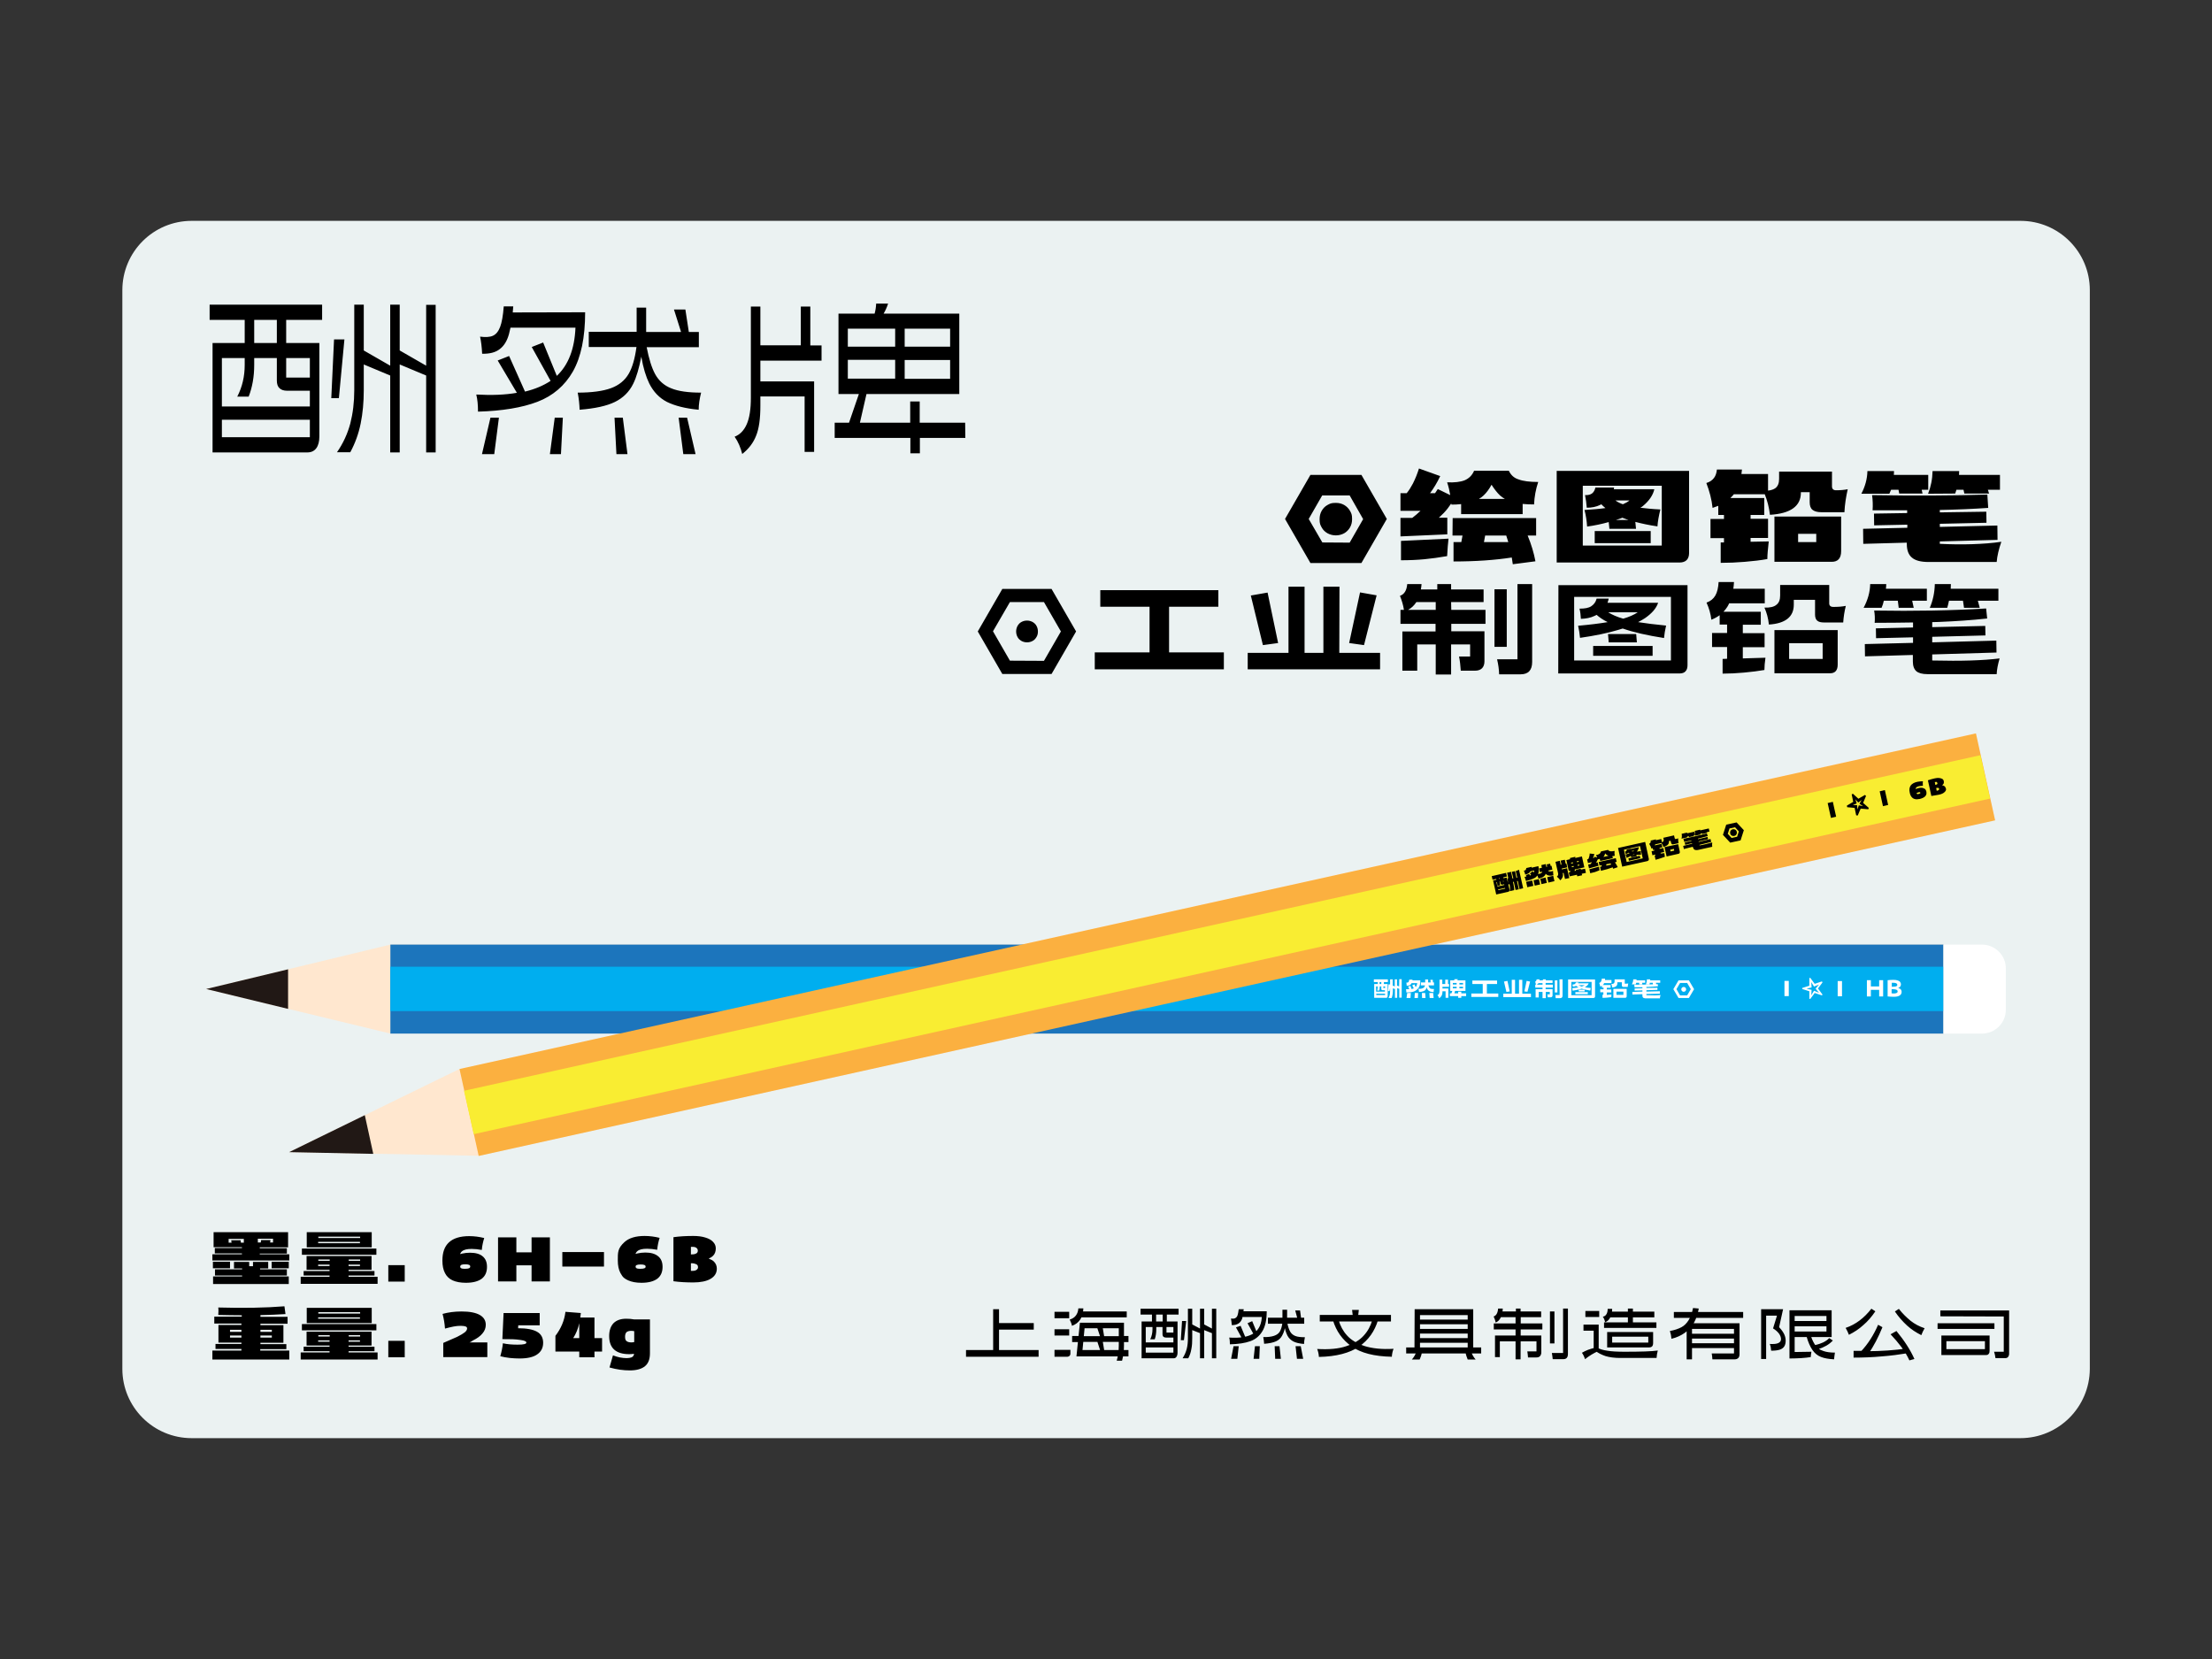 <svg xmlns="http://www.w3.org/2000/svg" viewBox="0 0 1280 960"><rect x="0" y="0" width="1280" height="960" fill="#333333" stroke="none"/><path d="M1169.1 832.2H110.9c-22.1 0-40.1-17.9-40.1-40.1V167.9c0-22.1 17.9-40.1 40.1-40.1h1058.3c22.1 0 40.1 17.9 40.1 40.1v624.2c-.1 22.1-18 40.1-40.2 40.1" style="fill:#ebf2f2"/><path d="M1124.6 598.1H225.9l-106.6-25.8 106.6-25.7h898.7zm29.8-123.5L277 668.8l-109.7-2.1 98.5-48.1 877.5-194.3z" style="fill:#ffe7cf"/><path d="M225.9 546.6h898.7v51.5H225.9z" style="fill:#1c75bc"/><path d="M225.9 559.4h898.7v25.7H225.9z" style="fill:#00aeef"/><path d="M166.7 560.9v22.9l-47.4-11.5zm44.4 84.4 4.9 22.4-48.7-1z" style="fill:#211815"/><path d="m265.9 618.6 877.5-194.2 11.1 50.3L277 668.9z" style="fill:#fbb040"/><path d="M268.5 631.2 1146 437l5.6 25.1-877.5 194.2z" style="fill:#f9ed32"/><path d="M1160.7 584.3v-23.9c0-7.6-6.2-13.8-13.8-13.8h-22.3v51.5h22.3c7.6 0 13.8-6.2 13.8-13.8m-128.1-16.7h2.5v8.8h-2.5zm22 .9-2.6 3.5 2.6 3.5-.3.5-4.2-1.4-2.6 3.5-.5-.2v-4.3l-4.1-1.3v-.6l4.1-1.3V566l.5-.2 2.6 3.5 4.2-1.4zm-2 1.2-2.9 1.2-1.6-2.6.2 3.1-2.9.7 2.9.7-.2 3.1 1.6-2.6 2.9 1.2-2-2.4zm10.8 6.8h2.5v-8.8h-2.5zm24-5.7h-4.8v-3.6h-2.3v9.4h2.3v-3.8h4.8v3.8h2.3v-9.4h-2.3zm13 3.2q0 1.35-1.2 2.1c-.8.5-1.9.7-3.4.7-1.2 0-2.4-.1-3.5-.2v-9.4c1-.1 2.1-.2 3.3-.2q1.35 0 2.4.3t1.5.9c.3.4.5.8.5 1.3 0 .6-.2 1.2-.6 1.6-.2.2-.6.4-1 .6.5.2 1 .4 1.3.6.5.5.7 1 .7 1.7m-4.7-5.3h-1v2.3c1.1 0 1.9-.1 2.4-.2.6-.2.8-.5.8-1 0-.3-.2-.6-.6-.8s-.9-.3-1.6-.3m2.4 5c0-.3-.1-.6-.4-.8-.2-.2-.7-.3-1.2-.4s-1.1-.1-1.9-.1v2.4c.4 0 .8.1 1.2.1.7 0 1.3-.1 1.7-.3q.6-.3.6-.9m-260.2-6.8h-1.6v2.5h-1.7v-2.5H833v6.4c0 .7-.1 1.3-.3 1.7s-.5.7-.9.8c.5.6.8 1.2 1 1.8.6-.3 1-.8 1.4-1.4.3-.6.5-1.3.5-2.2v-.4h1.8v3.8h1.6V572h-3.4v-1h3.8v-1.6h-.6zm-10.8 7.7.2 2.9h2.3l-.3-2.9zm.8-2.5c.5.2 1.1.2 1.9.2-.2.7-.2 1.3-.2 1.8-.9 0-1.6-.2-2.2-.4-.5-.2-1-.6-1.3-1.1-.2-.3-.4-.7-.5-1.2q-.3.75-.6 1.2c-.3.5-.8.8-1.4 1s-1.4.4-2.5.4q0-.9-.3-1.8c.9 0 1.6 0 2.1-.2.5-.1.9-.4 1.2-.7.2-.3.4-.7.5-1.1h-2.4v-1.7h2.5v-1.7h1.7v1.7h1.5l-.2-1.5h1.4l.1 1.5h.6v1.7h-3.2c.1.5.3.9.5 1.1 0 .4.4.7.8.8m-5.1 2.5.1 2.9h2l-.2-2.9zm117.4-5.7v-2.2h-5.9v1.3c0 .5-.2.9-.5 1.1s-.8.3-1.4.3c.3.6.5 1.3.5 2q3-.15 3-2.4v-.6h2.6v1.8c0 .3.1.6.3.7.2.2.4.2.8.2h2.3c0-.7.2-1.3.3-2-.4.1-.9.1-1.5.1-.3.2-.5.1-.5-.3m-54.8-.9-2-.4-1.3 6.1 1.8.2zm69.3.7h1.7l.1.9h1.9l-.2-.9h2.5v-1.4h-5.8v-.6H953c0 1-.2 2-.6 2.9h2.1c.1-.3.1-.6.2-.9m-145.1 2.1-1.2-.5v-3.6h-1.3v4.1l-1.2-.5v-3.6h-1.5v2.9h-.9l-.3 3.9h.9l.3-1.9v2c0 .7-.1 1.4-.2 2.1-.2.6-.4 1.3-.7 1.8h1.8c.2-.6.4-1.2.5-1.9.1-.6.2-1.3.2-2.1v-1.6l1.2.4v5.1h1.3v-5.6l1.2.4v5.1h1.4v-10.7h-1.4zm4.3 6.7h2.3l.2-2.9h-2.1zm-19.1-10.8h8.3v1.6h-2.3v1.1h2.2v6.7c0 .4-.1.8-.2 1q-.3.3-.6.3h-7v-8h2.1v-1.1H795v-1.6zm1.5 4.1v3h5.1v-.8h-1.3c-.2 0-.4-.1-.6-.2-.1-.1-.2-.3-.2-.6v-1.4h-.9v.4c0 .7-.1 1.4-.3 2h-1.2c.2-.6.3-1.3.3-2v-.4zm5.2 5v-.8h-5.1v.8zm0-5h-1v.9h1zm-2.2-2.5h-1v1.1h1zm72.4 5.7 1.9-.3-1.3-6.1-2 .4zm-50.7-2.5q.9-1.5.9-4.2h-4.6c0-.1.1-.2.1-.4h-1.9c-.1.5-.2.9-.3 1.1-.1.3-.3.4-.5.5s-.5.1-.9.1c.1.6.2 1.2.2 1.8.7 0 1.2-.1 1.7-.3s.8-.6 1.1-1.1v-.1h3.3c-.1.9-.4 1.7-.9 2.3l-.7-1.6-1.3.6.9 1.7c-.4.2-.8.3-1.3.4l-.6-1.8-1.4.3.7 1.6c-.6 0-1.2.1-1.9 0 .1.5.2 1.2.2 1.9q2.85 0 4.5-.6c1.1-.5 2-1.2 2.7-2.2m-2.5 6h2l.1-2.9h-1.9zm98.6-6.2c.9.2 2.1.3 3.4.4l-.3 1.5c-2-.3-3.7-.7-5-1.1-.2.1-.4.1-.6.2-1.3.4-2.9.7-4.6 1 0-.5-.1-1-.2-1.5 1.4-.1 2.6-.3 3.6-.4-.6-.3-1-.6-1.3-.9-.1 0-.2.1-.3.1-.5.2-1 .3-1.7.3 0-.4-.1-.8-.2-1.2.6 0 1.1-.1 1.4-.3s.5-.5.6-.9h1.5c0 .2-.1.3-.2.5h6.1c-.2.7-.8 1.3-1.6 1.9zm-.1-1.2h-3.5c.5.3 1.1.6 1.8.8.7-.3 1.2-.5 1.7-.8m35.7 5.8v-.7l7.8-.2v-1.4l-7.8.2v-.8l6.4-.2v-1.2l-6.4.1v-.6h.8c2-.1 4-.2 5.9-.4l-.1-1.2c-4.2.2-8.7.3-13.6.3.1.5.1 1 .1 1.5h4.6v.6l-4.5.1v1.2l4.5-.1v.7l-5.8.2v1.5l5.8-.2v.8c0 .5.1.9.4 1.2.3.2.7.4 1.3.4h8.4c0-.5.2-1.2.4-1.9-1 .1-2.2.2-3.5.2-1.3-.1-2.9 0-4.7-.1m-5.9-7.2h1.7l.1.9h1.8l-.2-.9h1.8v-1.4h-5v-.6h-1.9c0 1-.3 1.9-.8 2.9h2.2c.2-.3.2-.6.3-.9m-29.9 4h-3.4l.1 1h3.4zm12.9 3v-1.4h2.6v-1.7h-2.6v-1h2.2V570h-4.5c.2-.2.4-.3.5-.6.1-.1.2-.3.2-.5h4.3v-1.8h-3.8c0-.3.1-.5.1-.8h-1.9c0 .7-.2 1.2-.4 1.6s-.6.7-1.1.9q.45 1.05.6 2.1c.4-.1.7-.3 1-.5v1.1h.9v1H926v1.7h1.8v1.4h-.5v1.8c.8 0 1.7 0 2.6-.1s1.7-.2 2.5-.3c0-.4 0-.9.1-1.5zm-22.4-8.9H923v9.7c0 .3-.1.6-.2.7-.2.2-.4.3-.7.3h-14.7zm1.9 9.1H921v-7.7h-11.7zm24.3-3.7h7.7v4.2c0 .7-.3 1-.9 1h-6.8zm1.8 3.5h4v-1.9h-4zm-75.1-6.3h6v-2H852v2h6v5.5h-6.6v2H867v-2h-6.6v-5.5zm20.6-2.4H879v8h-2.3v-8h-1.9v8h-4.9v2h16v-2h-5zm13.5 2.8h4.2v1.7h-4.2v.9h4v3.6c0 .3-.1.6-.3.8s-.5.3-.8.3h-1.7c0-.6-.1-1.2-.2-1.7h1.4V574h-2.3v3.6h-1.9V574h-2.2v3.2h-1.8v-4.8h4v-.9h-4.2v-1.7h.4c-.1-.6-.2-1.1-.5-1.7.5-.2.8-.7.9-1.4h1.7c0 .2-.1.4-.1.6h2v-.6h1.7v.6h3.9v1.5h-4zm-1.8 0v-.9h-2.3c-.3.4-.7.7-1.1.9zm-47 5h2.8v1.6h-2.8v1h-1.8v-1H839v-1.6h.9l.5-1.4h-1.2v-6.1h2.3c.1-.2.1-.5.1-.7h2c-.1.3-.2.5-.3.7h4.7v6.1h-6l-.4 1.4h2.2v-1h1.8zm-4.9-2.9h2.2v-.9h-2.2zm5.9 0v-.9h-2.1v.9zm0-3.1h-2.1v.9h2.1zm-5.9 0v.9h2.2v-.9zm60.5-1.5h-1.5v7h1.5zm10.4 8h7.2v-1.2h-7.2zm-9.1.5H900c.1.6.2 1.2.2 1.8h2.6c.9 0 1.4-.5 1.4-1.5v-9.4h-1.8zm72.5-4.5c-.2-.1-.4-.2-.7-.2-.2 0-.5.1-.7.2s-.4.3-.5.5-.2.4-.2.7c0 .2.1.5.2.7s.3.4.5.5.4.2.7.2c.2 0 .5-.1.7-.2s.4-.3.5-.5.2-.4.2-.7c0-.2-.1-.5-.2-.7-.2-.3-.3-.4-.5-.5m2.3-4 3 5.1-3 5.1h-6l-3-5.1 3-5.1zm1.1 5.1-2.1-3.6h-4.1l-2.1 3.6 2.1 3.6h4.1z" style="fill:#fff"/><path d="M413.1 730c-.7-.7-1.7-1.2-3-1.7 1.1-.5 1.9-1 2.5-1.6 1.1-1.1 1.6-2.6 1.6-4.3 0-1.4-.5-2.7-1.6-3.8-1-1.1-2.5-1.9-4.5-2.5q-2.85-.9-6.9-.9c-4.1 0-7.9.2-11.4.7h-.1v25.5c3.6.5 7.4.7 11.5.7s7.7-.7 10-2.1c2.4-1.4 3.6-3.4 3.6-5.9 0-1.6-.6-3-1.7-4.1m-10.1-7.9c.5.4.8.9.8 1.6 0 .9-.4 1.5-1.3 1.8-.6.3-1.5.4-2.7.4v-4.4h1c1 0 1.7.2 2.2.6m.1 12.7c-.6.4-1.3.6-2.3.6h-1V731c.7 0 1.3 0 1.7.1.8.2 1.4.4 1.8.7s.6.8.6 1.4c.1.6-.2 1.1-.8 1.6m-29.7-10c-1.6 0-3.1.2-4.5.5l-1.2.3c.3-.6.6-1.2 1.1-1.6 1.2-1 3-1.4 5.7-1.4 1.7 0 3.7.2 5.8.6.2-2.4.7-4.7 1.4-6.9-2.8-.7-5.7-1.1-8.7-1.1q-7.8 0-11.7 3.6c-3.9 3.6-3.8 5.9-3.8 10.6q0 4.35 1.5 7.2c1.5 2.85 2.5 3.3 4.5 4.3 2 .9 4.6 1.4 7.7 1.4 4 0 7-.8 9.1-2.3 2.1-1.6 3.1-3.9 3.1-6.9 0-2.7-.8-4.7-2.5-6.1-1.8-1.5-4.2-2.2-7.5-2.2m-.5 9.1c-.5.2-1.2.3-2.2.3-.7 0-1.2 0-1.7-.1-.4-.1-.7-.2-.9-.4s-.3-.4-.3-.7c0-.5.2-.8.7-1s1.2-.3 2.2-.3 1.8.1 2.2.3c.5.2.7.5.7 1 0 .4-.2.7-.7.9m-47.5-9.4h24.1v8.4h-24.1zm-17.8-8.5h10.6v25.5h-10.6v-9.3h-8.8v9.3h-10.6V716h10.6v8.7h8.8zm-45.7 24.9c2 .9 4.6 1.4 7.7 1.4 4 0 7-.8 9.1-2.3 2.1-1.6 3.1-3.9 3.1-6.9 0-2.7-.8-4.7-2.5-6.1-1.6-1.4-4.1-2.1-7.4-2.1-1.6 0-3.1.2-4.5.5l-1.2.3c.3-.6.6-1.2 1.1-1.6 1.2-1 3-1.4 5.7-1.4 1.7 0 3.7.2 5.8.6.2-2.4.7-4.7 1.4-6.9-2.8-.7-5.7-1.1-8.7-1.1q-7.8 0-11.7 3.6c-2.6 2.4-3.8 5.9-3.8 10.6q0 4.35 1.5 7.2c.9 1.8 2.4 3.3 4.4 4.2m5.1-9c.5-.2 1.2-.3 2.2-.3s1.8.1 2.2.3c.5.2.7.5.7 1 0 .4-.2.8-.7 1s-1.2.3-2.2.3c-.7 0-1.2 0-1.7-.1-.4-.1-.7-.2-.9-.4s-.3-.4-.3-.7c0-.5.3-.9.7-1.1m-42.3.2h9.5v9.5h-9.5zm-9.6-19.1h-37.6v8.8h37.6zm-6.7 2.6v.8h-24.2v-.8zm-24.3 3.8v-.8h24.2v.8zm17.6 18.7h15v-2.6h-15v-.7H215v-8h-37.6v8h13.3v.7h-15v2.6h15v.7H174v4.1h44.5v-4.1h-16.8zm0-5.5v-.8h6.6v.8zm6.7-3h-6.6v-.8h6.6zm-17.6-.8v.8h-6.6v-.8zm-6.7 3.8v-.8h6.6v.8zm33.7-6.5h-43.1v-3.6h43.1zm-67.5-.7H166v-3.1h-15.7v-.5h16.4V713h-43.1v8.7H140v.5h-15.7v3.1H140v.5h-17.1v3.6h44.5v-3.6h-17.1zm7.7-6.4h-1.7l.2-1.4h-5.4l-.2 1.4h-1.7v-2.2h8.8zm-25.7-2.1h8.8v2.2h-1.7l-.2-1.4h-5.4l.2 1.4h-1.7zm34.8 17h-9.9v-3.8h9.9zm-27 4.7v-.5h-15.7v-3.6h15.7v-.5h-4.7v-3.8h8.8v2.5h2.2v-2.5h8.8v3.8h-4.7v.5H166v3.6h-15.7v.5h16.8v4.4h-43.8v-4.4zm-7-4.7h-9.9v-3.8h9.9zm243.1 29.6H367c-1.6-.3-3.1-.4-4.6-.4-3.3 0-5.7.9-7.4 2.6-1.6 1.7-2.5 4.2-2.5 7.4 0 7 3.9 10.5 11.6 10.5 1 0 1.9-.1 2.8-.2-.1.4-.1.8-.3 1-.2.5-.7.9-1.3 1.1s-1.5.4-2.6.4c-2.6 0-5.2-.5-8-1.6l-2 7c4.2 1.2 8.1 1.7 11.8 1.7 4 0 6.9-.9 8.8-2.5s2.8-4.1 2.8-7.4v-19.6zM362.5 776c-.6-.5-.8-1.4-.8-2.5 0-1.2.3-2 .8-2.6.6-.5 1.5-.8 2.8-.8.6 0 1.1.1 1.7.2v6.3c-.5.1-1 .2-1.6.2-1.4 0-2.3-.3-2.9-.8M344 762.4h-8.2c.1-.8.2-1.7.3-2.6l-8.9-.7c-.6 5.1-2.6 9.7-5.8 13.9v9.1h13.8v3.3h8.8v-3.3h4.4v-7.8H344zm-12.3 11.9c1.6-2.5 2.8-5.4 3.5-8.6v8.6zm-17.4 2.7c0 2.9-1.1 5.1-3.4 6.7-2.2 1.6-5.7 2.4-10.2 2.4q-2.7 0-5.7-.3c-2-.2-3.8-.6-5.5-1q1.2-4.2 1.5-7.5c2.6.6 5.5.8 8.5.8q2.7 0 3.9-.3t1.2-.9q0-1.05-3.3-1.5c-3.3-.5-5.7-.5-10.6-.5l.7-15.1h20.9v7.1h-12.4l-.1 1.7c4.9 0 8.6.7 10.9 2 2.4 1.3 3.6 3.5 3.6 6.4m-42.6-.2H282v8.5h-25.5v-8.2c3.3-1.4 6-2.6 8-3.5 2-1 3.5-1.9 4.4-2.6 1-.8 1.4-1.6 1.4-2.3 0-.5-.3-.9-.8-1.1s-1.5-.4-2.8-.4-2.7.1-4.2.4-3.2.7-5 1.2c-.2-3-.7-5.9-1.4-8.5 3.3-.9 6.9-1.4 11-1.4 4.7 0 8.2.7 10.5 2s3.5 3.2 3.5 5.7c0 1.8-.6 3.5-1.9 5-1.2 1.5-3.1 2.9-5.6 4.1-.6.5-1.2.8-1.9 1.1m-47-.9h9.5v9.5h-9.5zm-47.2-19.1v8.8h37.6v-8.8zm30.9 2.5v.8h-24.2v-.8zm-24.3 3.8v-.8h24.2v.8zm17.6 18.8h15v-2.6h-15v-.7H215v-8h-37.6v8h13.3v.7h-15v2.6h15v.7H174v4.1h44.5v-4.1h-16.8zm0-5.5v-.8h6.6v.8zm6.7-3h-6.6v-.8h6.6zm-17.6-.8v.8h-6.6v-.8zm-6.7 3.8v-.8h6.6v.8zm-9.4-10.2h43.1v3.6h-43.1zm-24 14.5h15v-2.9h-15v-.8H164v-10.2h-13.3v-.8h15.7v-4h-15.7v-1c5-.1 9.9-.3 14.5-.6l-.6-4.5c-11 .9-23.8 1.1-38.3.7.2 1.5.1 2.9 0 4.3 4.7.1 9.2.2 13.6.2v.8H124v4h15.7v.8h-13.3v10.2h13.3v.8h-15v2.9h15v.9h-16.8v5.2h44.5v-5.2h-16.8v-.8zm0-6.7v-1.2h6.6v1.2zm6.6-4.5v1.2h-6.6v-1.2zm-17.6 0v1.2h-6.6v-1.2zm-6.6 4.5v-1.2h6.6v1.2zM773 309.8q2.55 0 4.8-1.2c1.4-.8 2.6-2 3.4-3.4q1.2-2.1 1.2-4.8c0-2.7-.4-3.3-1.2-4.8-.8-1.4-2-2.6-3.4-3.4q-2.1-1.2-4.8-1.2c-2.7 0-3.3.4-4.8 1.2s-2.6 2-3.4 3.4q-1.2 2.1-1.2 4.8c0 2.7.4 3.3 1.2 4.8s2 2.6 3.4 3.4q2.25 1.2 4.8 1.2m-7.9-23.1H781l7.8 13.7L781 314l-15.8-.1-7.9-13.6zm-6.8-11.9-14.7 25.5 14.7 25.5h29.5l14.7-25.5-14.7-25.5zm-164 96.9c1.2 0 2.3-.3 3.2-.8 1-.5 1.7-1.3 2.3-2.3s.8-2 .8-3.2-.3-2.3-.8-3.2c-.5-1-1.3-1.7-2.3-2.3-1-.5-2-.8-3.2-.8s-2.3.3-3.2.8c-1 .5-1.7 1.3-2.3 2.3-.5 1-.8 2-.8 3.2s.3 2.3.8 3.2c.5 1 1.3 1.7 2.3 2.3.9.5 2 .8 3.2.8m-9.9-23.3h19.7l9.8 17-9.8 17-19.7-.1-9.8-17zm-4.4-7.6-14.2 24.6L580 390h28.5l14.2-24.6-14.2-24.6zm523.7-26.8-25.5.7-.1-8.7 25.6-.6v-1.8l-19.2.4-.1-6.8 19.2-.3v-1.6h-20c.2-3 .1-6-.3-8.8 24.4.4 46.7.3 66.7-.3l.5 7.7c-8.7.6-18 1-28 1.2v1.4l26.9-.4.1 6.4-27 .6v1.8l33.3-.8.1 8.3-33.4.9v1.4c6.2.3 12.5.4 18.6.2s11.8-.6 17-1.4q-2.25 6.45-2.7 11.7H1116c-4.4 0-7.6-.8-9.6-2.5-2-1.6-3-4.3-3-7.9v-.8zm12-28.3c1.6-4 2.5-8.4 2.6-13.1h15.4c0 .7-.1 1.5-.1 2.2h23.7v8.6h-7l.7 2.2h-14.3l-.5-2.2h-4.1c-.2.8-.5 1.5-.7 2.2zm-22.4 0h-16.2c2.2-4.2 3.4-8.6 3.5-13.1h15.4c0 .7-.1 1.5-.1 2.2h19.9v8.6h-3.8l.5 2.2H1099l-.4-2.2h-4.3c-.4.8-.7 1.6-1 2.3m-30.9-2c2.6 0 4.8-.2 6.8-.6-1 4.5-1.7 8.9-1.9 13.3H1054c-2.4 0-4.1-.5-5.2-1.4s-1.6-2.4-1.6-4.4v-5.8h-5.1v.3c0 7.8-6 12.1-17.9 12.8-.5-4.4-1.6-8.4-3-11.9h-17.9c-.1.1-.2.2-.2.3-.6.7-1.2 1.3-1.8 1.9h19.6v9.8h-7.9v2.2h10.1v11.1H1013v2.2l10.5-.2c-.5 4.4-.8 7.8-.8 10.2-3.9.7-8.2 1.2-13 1.6s-9.4.6-14 .6v-11.8h1.9v-2.5h-7.8v-11.1h7.8V298h-3.3v-5.3q-1.5.6-3.3 1.2c-.5-4.9-1.8-9.7-3.6-14.4 2-.6 3.4-1.6 4.4-2.9s1.5-2.9 1.7-4.9h14.5c-.1.9-.2 1.8-.3 2.6h15.4v9.6c1.8-.2 3.2-.7 4.2-1.4 1.5-1.1 2.2-2.9 2.2-5.4v-4.2h30.6v8.2c-.1 1.7.7 2.6 2.3 2.6m-139.6 23.6h32.4v7h-32.4zm27.9-14.5c3.6-3 5.8-6.2 6.6-9.7h-23.5c.1-.3.2-.7.2-1h-10.8c-.3 1.5-1 2.7-1.9 3.4s-2.3 1.1-4.1 1c.5 2.4.8 4.8 1 7.3 2.9 0 5.4-.5 7.7-1.6.2-.1.4-.2.7-.4.7.7 1.5 1.5 2.4 2.2-3.4.5-7.4.8-12.1 1.1q1.2 4.65 1.5 9.6c4.4-.6 8.6-1.5 12.5-2.6l.4 3.9h15.4l-.4-4c3.8 1 8 1.9 12.8 2.6.2-2.9.8-6.2 1.7-9.8-4.5-.2-8.3-.6-11.6-1 .5-.2 1-.6 1.5-1m-11.6-1c-1.7-.6-3.1-1.3-4.3-2.2h8.1c-.9.8-2.2 1.5-3.8 2.2m3.3 9.1H935c.6-.2 1.3-.4 1.9-.6.7-.2 1.3-.5 1.9-.7 1.1.4 2.3.9 3.6 1.3m-118.1 22.7c-4.2.4-8.7.6-13.6.6V313l27.5-1.3c-.3 2.6-.6 6-.8 10.1-4.6.8-9 1.4-13.1 1.8m16.2-13.7h5.8l-.7 3.8h-4.5v11.2c12.8 0 24.1-.8 33.7-2.3l.6 3.9 13.1-1.7c-.9-4.8-2.4-9.8-4.5-14.9h4.9v-10.1h-48.3zm32.3 3.8h-14.1l.7-3.8h12.2c.4 1.3.8 2.5 1.2 3.8m.3-41.3H853c-1.1 2.6-2.9 4.4-5.4 5.5q-3.75 1.5-10.2 1.2c.8 2.4 1.4 4.9 1.8 7.4L832 283c-.5.8-1.1 1.6-1.6 2.4h-2.9c2.1-2.8 4.1-6.1 5.9-9.9l-12.3-4.4c-.9 2.9-2 5.7-3.5 8.7-1.1 2.1-2.3 4-3.6 5.6h-3.6v10.2H822c-1.6 1.5-3.2 2.9-4.8 4.1h-6.8v10.7l27.1-1.2v-9.6h-4.9c1-.9 1.9-1.8 2.9-2.8 1.6-1.7 3-3.5 4.3-5.5 0 .2 0 .5.1.7 2 0 3.9-.1 5.6-.3v5.8h35.6v-5.9q3 .3 6.6.3c.2-4.5 1-8.8 2.4-13q-7.5 0-11.4-1.5c-2.6-.8-4.4-2.5-5.6-5m-10 8.1c1.6 2.5 3.2 4.6 4.9 6.2.9.8 1.8 1.4 2.8 2h-15c1-.6 1.9-1.2 2.7-2 1.6-1.5 3.2-3.6 4.6-6.2m277.3 101.7c6.3-.2 11.9-.6 16.7-1.2-1 3.4-1.6 6.5-1.7 9.1h-40.1c-2.9 0-5.1-.6-6.4-1.7-1.3-1.2-2-3-2-5.6V379l-27.7.8-.1-7.1 27.9-.7v-3.2l-21.4.5-.1-5.7 21.5-.5v-2.9c-6.6.1-14 .2-22.2.2.2-2.5.1-4.8-.3-7.1 23.2.4 44.9 0 64.8-1.2l.6 5.8c-9.1 1-18.4 1.6-28.1 2-1.2 0-2.4.1-3.7.1v2.9l30.7-.7.1 5.5-30.8.8v3.2l37.1-1 .1 6.9-37.2 1.1v3.5c8.5.2 16 .2 22.3 0m15.9-34.6h-11.8l1.1 4.1h-9.1l-.6-4.1h-8.1c-.3 1.4-.6 2.8-1 4.1h-10.1c1.8-4.2 2.8-8.8 2.9-13.7h9.3c0 .9-.1 1.8-.1 2.7h27.6v6.9zm-67.5 4.1h-10.4c2.4-4.5 3.7-9 3.8-13.7h9.3c0 .9-.1 1.8-.2 2.7h23.7v6.9h-8.5l.9 4.1h-8.7l-.5-4.1h-8.1c-.3 1.4-.7 2.8-1.3 4.1m-23.4-32.8v-20h-38.6v26.2h32.9c3.8.1 5.7-2 5.7-6.2m-14.4-5.2h-10.5v-4.8h10.5zm-24.2 50.9v25h32.2c2.9 0 4.4-1.7 4.4-5v-20zm8.5 7.6h19.4v9.1h-19.4zm25.6-21q4.2 0 7.2-.6-1.2 4.8-1.5 9.6h-11.1c-1.8 0-3.1-.3-4-1.1-.8-.7-1.2-1.9-1.2-3.5v-8.5H1038v2.8c0 7-4.8 10.9-14.4 11.5-.4-3.7-1.3-7-2.6-9.8 3.1.1 5.5-.4 6.9-1.6 1.5-1.1 2.2-2.9 2.2-5.4v-6.1h28.4v10.3q-.15 2.4 2.4 2.4m-39.3 29.4c-.4 2.8-.6 5.1-.6 7.1-3.5.6-7.4 1.1-11.8 1.5-4.3.4-8.5.6-12.4.6v-8.5l2.6-.1v-6.8h-8.7v-8.1h8.7v-4.9h-4.3V356c-1.4 1-3 1.9-4.8 2.6-.4-3.5-1.4-6.8-2.8-9.9 2.3-.8 4-2.2 5.1-4.1s1.7-4.5 1.9-7.8h8.9c-.1 1.4-.2 2.7-.4 3.9h18.2v8.4h-20.6c-.3.7-.7 1.5-1.1 2.1-.6 1-1.4 1.9-2.2 2.8h21.6v7.5h-10.4v4.9h12.6v8.1h-12.6v6.5zm-99.7-6.8h34.4v5.7h-34.4zm25.3-2.1h-16.3l-.4-4.8h16.3zm4.7-14c3.9-2.7 6.5-5.6 7.6-8.9h-29.3c.3-.8.5-1.5.7-2.4h-7c-.5 2-1.6 3.4-3.1 4.4s-3.7 1.4-6.8 1.4c.5 2 .7 4 .8 5.9 3-.1 5.6-.6 7.9-1.7l1.2-.6c1.6 1.4 3.7 2.9 6.4 4.2q-7.05 1.2-17.1 2.1c.5 2.3.9 4.6 1.1 7 8.4-1.2 15.8-2.7 22.1-4.6.9-.3 1.8-.6 2.6-.8 6.3 2.2 14.3 4 23.9 5.5q.3-3.3 1.2-7.2c-6.3-.6-11.7-1.3-16.2-2 1.5-.8 2.8-1.5 4-2.3m-12.6.3c-3.6-1-6.5-2.3-8.7-3.7h17.1c-2.2 1.5-5 2.7-8.4 3.7m-38.5-32.5H972c1.7 0 3.1-.5 4-1.4s1.4-2.3 1.4-4v-47.6h-76.6zm15.1-44.4h45.7v34.6h-45.7zm-14.2 108.6H972c1.4 0 2.6-.4 3.3-1.2q1.2-1.2 1.2-3.6v-46.3h-74.7zm9.2-44.3h56v36.8h-56zm-71.2 3h18.8v-7.3h-18.8V338h-8v3.1h-9.5c.2-1 .3-2 .4-3.1h-8.3c-.3 3.7-1.7 5.9-4.2 6.8 1.1 2.7 1.9 5.4 2.3 8.1h-2v8.1h20.3v4.4h-19.2v22.7h8.6v-15.2h10.7v17.4h8.9v-17.4h11v7h-6.4c.5 2.5.8 5.2 1 8.2h8.3c1.7 0 3.1-.5 4-1.4s1.4-2.3 1.4-4v-17.4h-19.2V361h19.8v-8.1h-19.8zm-24.9 4.5q2.85-1.5 4.8-4.5h11.2v4.5zm63.4-14.9h8.4v45c0 4.8-2.2 7.2-6.7 7.2h-12.4q-.15-4.35-1.2-8.7h11.8V338zm-6.3 36.3h-7.1V341h7.1zm-82.6-1-8.6-1.2 6.3-29.3 9.6 1.7zm-58.5 0-7-28.7 9.7-1.7 6.1 29.2zm44.2 4.5h23.6v9.5H722v-9.5h23.6v-38.3h9.3v38.3h10.9v-38.3h9.3zm-98.5-.3h31.7v9.8h-74.7v-9.8h31.7v-26.4h-28.5v-9.6H705v9.6h-28.5zm446.9 395.3v11.3h25.9c.7 0 1.2-.2 1.5-.7.4-.4.5-1 .5-1.8v-8.8zm25.2 7.9h-22.3v-4.6h22.3zm-27.4-15v3.3h32.9v-3.3zm38.3-3.9v20.4h-5.6c.4 1.1.6 2.3.8 3.7h5.6c.8 0 1.3-.2 1.7-.7s.6-1.1.6-1.9v-25h-39.8v3.4zm-60.7-4.4-2.3 1.5c2.1 3.1 4.5 5.8 7 8.1s5.3 4.1 8.3 5.6c.5-1.3 1.1-2.7 1.9-4-3-1-5.7-2.4-8.1-4.3-2.4-2-4.7-4.2-6.8-6.9m-13.6 1.4-2.3-1.5c-2.1 2.7-4.4 5-6.8 6.8s-5.1 3.3-8.1 4.3c.8 1.4 1.4 2.7 1.9 4 3-1.5 5.8-3.3 8.3-5.6 2.6-2.2 4.9-4.9 7-8m4.1 9.2-2.5-1.4c-1.3 3-2.8 5.8-4.4 8.3s-3.5 5-5.7 7.3l4.5 1.2c3-4.4 5.7-9.5 8.1-15.4m8.1 2.2-3.4 1.9c2.3 2.4 4.4 4.9 6.3 7.4 1.9 2.6 3.4 5.1 4.6 7.7l2.9-.8c-2.3-5.2-5.8-10.6-10.4-16.2m-24.8 11.5v3.9c5.4 0 10.9-.2 16.2-.7 5.4-.4 10.5-1.1 15.4-1.9l-.6-2.7c-7.1 1-15 1.6-23.6 1.6l-.7-.2zm-42-6.8c0 1-.5 1.8-1.6 2.3s-2.7.6-4.9.5c.5 1.2.7 2.5.8 3.9 2.1 0 3.7-.2 5-.6 1.2-.4 2.1-1.1 2.6-1.9s.8-1.9.8-3.3c0-1.5-.4-3-1.2-4.4s-1.9-2.8-3.4-4.2l.4 2.6 2.7-12.2h-12.7v28.8h2.9v-25.1h7.6l-.9-1.4-2.7 8.8c1.5.9 2.7 2 3.5 3.1.7 1 1.1 2.1 1.1 3.1m19.4 3.5 1.9 2.4c1.9-.6 3.5-1.3 4.9-2.1s2.7-1.8 3.8-3l-2.1-1.4c-.9 1-2.1 1.8-3.5 2.5-1.3.6-3 1.2-5 1.6m-12.6-14v3.1h20.8v-3.1zm19.5-6.2v15.5h3v-15.5zm-20.1 0v3.3h23v-3.3zm11.2 15.2h-2.6c.9 3.3 2.1 5.9 3.4 7.8s2.9 3.2 4.9 4 4.5 1.2 7.6 1.4c.1-1.2.3-2.5.5-3.9q-4.05 0-6.6-.9c-2.55-.9-3.2-1.5-4.3-2.8-1.1-1.4-2.1-3.2-2.9-5.6m.2 8.8-12.7.2v3.7c2.2 0 4.5-.1 6.6-.2 2.2-.2 4.1-.3 5.7-.6.1-1.2.2-2.2.4-3.1m-12.7-24v26.9h3v-26.9zm1.3 12.3v3.2h23v-3.2zm-32.7 9.6v-2.8h-26.2v2.8zm0-5.5v-2.8h-26.2v2.8zm-26.1-8.9v3.3h25.4v14.2h-12.9c.2.9.3 2 .4 3.4h12.9c.9 0 1.6-.3 2.1-.8s.7-1.3.7-2.3v-17.8zm-2 0v20.9h3.1v-20.9zm7-8.5-3.3-.3c-.6 3-1.5 5.3-2.6 7.1-1.1 1.7-2.4 3.1-4.1 4s-3.9 1.7-6.7 2.2q.75 2.25.9 4.5c3-.7 5.6-1.9 7.8-3.5s3.9-3.6 5.3-5.9q1.95-3.6 2.7-8.1m-14.4 2v3.4h40.1v-3.4zm-35.7-1.8h-2.6c0 1.4-.3 2.5-.8 3.2-.5.8-1.2 1.2-2 1.3.7 1 1.1 2.1 1.3 3.2 1.2-.4 2.2-1.2 2.9-2.6s1.2-3 1.2-5.1m-1.6 1.6v3.3h26V759zm13.6-1.8H942v8.9h2.9zm-20.8 22.6h-.8c-1.6.4-3.1.8-4.4 1.3s-2.5 1.1-3.5 1.7c.4.5.7 1.1 1 1.7.3.7.6 1.3.8 2 2.5-2 5-3.5 7.7-4.7l-1.8-.2c1.6 1.3 3.6 2.3 5.9 3.1 2.3.7 5.2 1.1 8.6 1.1h21c.1-1.5.3-2.9.7-4.3-3.5.5-9.9.7-19.3.7q-6.45 0-9.9-.6-3.45-.45-6-1.8m-7.8-13.3v3.5h5.9v10.9l2.9-.1v-14.3zm1.1-7.9v3.5h8v-3.5zm10.8 6.6v3.2h30.3v-3.2zm1.8 5.6v8.9h24.2q1.2 0 1.8-.6c.4-.4.6-1.1.6-2v-6.3zm23.8 6.1h-20.9v-3.4h20.9zM880 761.1h-3v25.5h2.9zm-10.4-3.9h-2.7c-.2 2.6-1.1 4.1-2.6 4.6.6 1.2 1 2.4 1.2 3.5 1.2-.5 2.2-1.4 2.9-2.9.7-1.3 1.1-3.1 1.2-5.2m-2.1 1.7v3.3h24.3v-3.3zm-3.1 6.9v3.5h28.1v-3.5zm34.1 20.7h6.1q2.7 0 2.7-3v-26.3h-2.8v25.7H898c.2 1.2.4 2.4.5 3.6m-21.3-26.4h2.7v-2.9h-2.7zm14.7 22.5v-9.8h-26.8v12.5h2.8v-9.1h21.2v5.8h-5.3c.2 1.1.3 2.2.4 3.5h4.8c.9 0 1.6-.2 2.1-.7.5-.6.8-1.3.8-2.2m5-23.7v18.5h2.6v-18.5zm-76.5 7.4h29.8v-2.7h-29.8zm28.9 20.4h4.6c-1.1-1.3-2-2.7-2.5-4.3H848c.3 1.7.8 3.1 1.3 4.3m-28.9-15h29.8V769h-29.8zm0 5.3h29.8v-2.7h-29.8zm-6.7 6.2h43.4v-3.5h-43.4zm3.3 3.5h4.5c.6-1.3 1.1-2.8 1.4-4.3h-3.4c-.5 1.6-1.4 3-2.5 4.3m1.5-5.7h3.2v-20h27.6v20h3.2v-23.4h-33.9zm-43.9-17.1h-3.3c1.9 6.4 5.5 11.4 10.8 15.2s13.1 5.8 23.3 6c.1-1.6.4-3.1 1-4.6-6.8.4-12.3-.2-16.8-1.6-4.4-1.5-7.8-3.5-10.1-6.1-2.3-2.5-3.9-5.5-4.9-8.9m22.8 0h-3.3c-1 3.4-2.6 6.4-5 9-2.3 2.6-5.7 4.6-10.1 6.1s-10 2-16.8 1.6c.6 1.5.9 3 1 4.6 10.1-.2 17.9-2.3 23.3-6 5.4-3.8 9-8.9 10.9-15.3m-15-5.9.4 3.4h3.1l.4-3.4zm22.5 6.7v-3.8h-41.2v3.8zm-55.4-6.4 1.2 4.5h2.2l-.6-4.5zm-34.3 9.8 3.6 6.6 2.1-.3-3-7.2zm6.7-2.4 3.7 6.7 1.8-1.1-2.8-6.8zm20.2-7.8v5.7h2.7v-5.7zm2.8 7.6h-2.8c-.3 2.1-.8 3.8-1.5 5s-1.9 2-3.4 2.5-3.6.8-6.2.7c.3 1.4.4 2.7.5 3.9 2.9-.2 5.2-.7 6.8-1.4q2.4-1.05 3.6-3.3c1.2-2.25 1.5-3.6 2-6.4h-.8c.4 2.7 1.1 4.8 1.9 6.4.8 1.5 2 2.6 3.5 3.4 1.5.7 3.5 1.2 6.1 1.4 0-1.1.2-2.4.5-3.9-2.4 0-4.2-.2-5.5-.7s-2.3-1.3-3-2.5c-.7-1.3-1.3-2.9-1.7-5.1m-11.2-3v3.5h21v-3.5zm-.7-3.7h-15v3.3h13.1l-.9-1.2c0 5-1.6 8.5-4.7 10.6s-7.8 2.9-14.2 2.5c.3 1.1.4 2.4.4 3.9 4.8-.1 8.7-.7 11.8-1.8s5.4-3.1 7-5.8c1.7-2.8 2.5-6.6 2.5-11.5m-13.3-1.2h-2.9c-.2 1.6-.4 2.8-.7 3.6s-.8 1.3-1.4 1.6-1.4.3-2.4.2c.2 1.1.4 2.4.5 3.8 1.6 0 2.8-.3 3.8-.9s1.7-1.6 2.2-2.9q.45-1.95.9-5.4m30 21.4.8 7.3h3.6l-1.4-7.3zm-23.5 0-.8 7.3h3.3l.3-7.3zm15 7.3-.8-7.3h-2.8l.3 7.3zm-25.2 0 .8-7.3h-3l-1.4 7.3zm-19.4-20v3.3l5.1 2V769zm-6.9 0v3.3l5.1 2V769zm-5.7-1.9-.7 11.1h1.8l1.3-11.1zm3.4-7.1v17.1c0 2.2-.2 4.3-.7 6.2s-1.3 3.7-2.4 5.4h3.3q1.35-2.55 1.8-5.4c.4-1.9.5-4 .5-6.2v-17.1zm7 0V786h2.4v-28.7zm6.9 0V786h2.5v-28.7zm-39.1 19.5v2.9h18.1v-2.9zm12.6-2.8h4.6v-2.9H675v-4.6h-2.3v5.5c0 .7.2 1.2.5 1.5.5.4 1 .5 1.6.5m-5.7-4.9v-2.5h-2.2v2.5c0 2.1-.4 4.1-1.3 5.9h2.6c.6-1.7.9-3.7.9-5.9m3.7-10.3v6.5h2.4v-6.5zm-6.2 0v6.5h2.4v-6.5zm-6 5.9V786h18.5c.8 0 1.3-.3 1.7-.9q.6-.9.6-2.4v-18zm18.4 18h-16v-14.8h16zm-19-25.4v3.4h22v-3.4zm-10.6 15.8v3.5h3.6v-3.5zm-.3 3.4v-3.3h-23.8v3.3zm-11-.4h-3.2l1.8 5.5h2.3zm13.9-13.8v-3.4h-27.2l-.6 3.4zm-25.1-5.2H624c-.1 1.7-.6 3-1.4 4.1q-1.2 1.65-3.6 2.4c.6 1.2 1.1 2.4 1.3 3.6 2-.7 3.6-1.9 4.7-3.5s1.8-3.8 1.9-6.6m9.8 16.6h2.3l-.9-5.4h-3.2zm-11.7 2.9v-3.5h-4.6v3.5zm28 8.3v-3.7h-26.6l1.2-12.6h19.8v10c0 3.1-.4 6-1.2 8.8h3.1c.7-2.8 1.1-5.7 1.1-8.8v-13.2h-25.5l-2 19.5zm-42.8-3.8v4h7.3c.6 0 1-.2 1.4-.5.3-.3.5-.7.5-1.3v-2.2zm0-11.9v3.6h8.5v-3.6zm0-10.1v3.7h8.5v-3.7zm-34.2 6.5v3.8h22.2v-3.8zm-1.3-8v25.8h3.4v-25.8zM559 781.2v3.9h42v-3.9zm-.5-536.6h-26.3v-12.3h-5.5v12.3h-29.1l3.8-16.6h53.7v-46.5h-43.8c1-1.7 1.9-3.6 2.6-5.8H507c-.1 2.1-.4 4-.9 5.8h-20.9V228H497l-5.7 16.6H483v8.8h43.8v8.9h5.5v-8.9h26.3zm-35-25.4v-10.9h26.3v10.9zm26.3-18.6h-26.3v-10.4h26.3zM518 190.2v10.4h-27.4v-10.4zm-27.3 18H518v10.9h-27.4v-10.9zm-21.8-8.3h6.5v8.8H440v12h31.1v40.8h-5.5v-32.1H440v5.4c0 7.5-.8 13.3-2.5 17.4-1.6 4.1-4.3 7.6-8 10.5-.9-3.6-2.3-7-4.4-10 3.1-1.2 5.4-3.6 7-7.2s2.4-8.7 2.4-15.4v-52.7h5.5v22.4h23.4v-22.4h5.5zm-80.5 24.8c4.1 1.7 9.9 2.5 17.3 2.5-.9 3.6-1.4 6.9-1.4 9.9-7.7-.7-13.8-2.3-18.3-4.5-4.5-2.3-7.9-5.9-10.3-10.7-1.9-3.9-3.5-9-4.6-15.5-1.3 6.6-2.8 11.9-4.7 15.7-2.3 4.7-5.9 8.2-10.6 10.5q-7.05 3.45-20.4 4.5c-.1-3-.4-6.3-1.1-9.9 8.2 0 14.7-.9 19.3-2.6s8-4.5 10.2-8.3c2.1-3.6 3.6-8.8 4.5-15.5h-27.6V192h27.7v-14h5.5v14.1h20.2l-4.1-13h6.6l2 13h5.8v8.8h-30.2c1.3 6.7 2.9 11.9 4.9 15.6 2.1 3.8 5.2 6.6 9.3 8.2m-49.8-44c0 14.6-2.4 26-7.1 34.3-4.7 8.2-11.6 14.1-20.5 17.5s-20.4 5.3-34.4 5.7c0-3.9-.3-7.1-1-9.9 8.9.5 16.7.2 23.5-1L288 208.6l6.6-2.6 9.2 20.6c5.8-1.4 10.7-3.5 14.8-6.2l-10.9-19.6 6.6-2.6 7.9 19.3q10.05-9.45 10.8-27.9h-37.6c-.3 1.4-.6 2.7-.9 3.8-1.1 3.9-2.8 6.7-5.3 8.6q-3.6 2.85-10.2 2.7-.3-5.85-1.2-9.9c3.1.4 5.6.3 7.4-.5q2.7-1.2 4.2-5.1c1-2.6 1.7-6.6 2.1-11.9h5.5c-.1 1.2-.2 2.4-.3 3.5zm59 61 4.9 21.1h-7.1l-2.7-21.1zm-76.6 0h4.7l-1.1 21.1h-6.4zm39.4 0 2.7 21.1h-6.4l-1.1-21.1zm-76.6 0h4.9l-2.7 21.1h-7.1zm-87.7-11.3h-4.4l1.6-34h6zm50.5-54h5.5v85.4h-5.5v-44.5l-15.3-6.4v50.9h-5.5v-44.5l-15.3-6.4v14.9c0 6.9-.6 13.4-1.8 19.3s-3.2 11.4-6 16.6H195c3.6-5.2 6.1-10.7 7.7-16.6 1.5-5.9 2.3-12.3 2.3-19.3v-49.5h5.5v26.5l15.3 8.8v-35.3h5.5v26.5l15.3 8.8zm-125.3 8.7h20.3v13.4H123v63.3h54.8c2.3 0 4-.8 5.2-2.4q1.8-2.4 1.8-6.9v-54h-19.2v-13.4h20.8v-8.8h-65.1zm20.3 22.1v4c0 6.6-1.4 12.7-4.3 18.3h6.6c2.1-5.4 3.2-11.5 3.2-18.3v-4h13.1v13c0 2 .5 3.5 1.5 4.4 1 1 2.5 1.5 4.4 1.5h13.2v9.1h-50.9v-28zM128.4 253v-10.1h50.9V253zm50.9-34.5h-13.7v-11.3h13.7zm-19.1-20h-13.1v-13.4h13.1zM1060.6 464l1.9 8.6-3 .7-1.9-8.6zm17.5.6 3.3 2.9-.3.8-4.4-.4-1.7 4-.9-.1-.9-4.3-4.3-.4-.2-.9 3.7-2.2-.9-4.3.7-.4 3.2 2.9 3.8-2.2.6.6zm0 1.9-2.1-1.4 1.3-2.2-2 1.5-1.7-1.9.8 2.4-2.3 1h2.5l.3 2.5.7-2.4zm9.6-8.6 1.9 8.6 3-.7-1.9-8.6zm27 .1c.2 1.1.1 2-.6 2.7-.6.7-1.6 1.2-3.1 1.6-1.1.2-2.1.3-2.9.1s-1.4-.6-1.9-1.2-.9-1.4-1.1-2.5c-.4-1.7-.2-3 .5-4.1.7-1 2-1.8 3.9-2.2 1.1-.2 2.2-.3 3.2-.3-.1.8-.1 1.7 0 2.6-.8 0-1.5.1-2.1.2-.9.2-1.6.5-1.9 1-.1.2-.2.4-.3.7.1-.1.3-.2.4-.2v.1c.5-.2 1-.4 1.6-.5 1.2-.3 2.1-.2 2.8.2.8.2 1.2.8 1.5 1.8m-3.5.7c0-.2-.2-.3-.3-.3-.2 0-.5 0-.8.1-.4.1-.6.2-.8.3s-.2.2-.2.4l.2.2c.1.1.2.1.4.1s.4 0 .6-.1c.4-.1.6-.2.8-.3s.1-.2.1-.4m14-.3c-.7.7-1.9 1.2-3.4 1.5s-2.9.5-4.2.7l-2-9.1h.1c1.2-.4 2.5-.8 3.9-1.1.9-.2 1.8-.3 2.5-.2s1.3.2 1.8.5.7.7.9 1.2c.1.6.1 1.2-.2 1.7-.2.3-.4.5-.8.8.5.1.9.2 1.2.4.5.3.8.8 1 1.4.3.7 0 1.5-.8 2.2m-5.2-5.9c-.1 0-.2.1-.4.1l.3 1.6q.6-.15.9-.3c.3-.2.4-.5.3-.8-.1-.2-.2-.4-.4-.5-.1-.2-.3-.2-.7-.1m2.1 3.9c0-.2-.2-.3-.3-.4-.2-.1-.4-.1-.7-.1-.2 0-.4 0-.7.1l.3 1.6c.1 0 .2 0 .4-.1.3-.1.6-.2.8-.4s.2-.5.2-.7m-215.3 46 1.3 5.7-2.5.5-.8-3.5-.5.1v.1c.2.9.2 1.6-.1 2.3s-.7 1.3-1.4 1.8c-.4-.8-1.1-1.5-1.9-2.1.4-.3.6-.6.7-1s.1-.9-.1-1.5l-1.4-6.1 2.5-.6.5 2.3.5-.1-.5-2.3 2.4-.5.5 2.3.4-.1.5 2.2-3.2.7.1.5zm-15.5 6.1.7 3.1 3.1-.7-.7-3.1zm-12.3-5.2 2.4 10.7-2.1.5-1-4.7h-.5l1.1 4.8-1.9.4-1-4.7h-.5l.3 1.4c.1.6.2 1.2.3 1.7.1.6.1 1.2.1 1.7l-2.6.6c.1-.6.2-1.2.2-1.7 0-.6-.1-1.2-.2-1.8l-.1-.6-.7.2.6 2.5q.15.75 0 1.2c-.1.3-.3.5-.5.5l-7.1 1.6-1.8-8.1 1.9-.4-.1-.5-2.1.5-.5-2.1 8.3-1.9.5 2.1-2.1.5.1.5 1.9-.4.7 3.1-.2-2.6.4-.1-.7-3.2 2.3-.5.8 3.8h.5l-.9-3.8 1.9-.4.8 3.8h.5l-.9-3.8zm-12.5 9.7 4-.9-.1-.4-1 .2c-.3.1-.5 0-.7-.1s-.3-.3-.4-.6l-.3-1.2-.3.1.1.4.3 1.8-1.6.3c0-.6-.1-1.2-.2-1.8l-.1-.4-.3.1zm3.5-3.3-.3.1.1.4.3-.1zm-2.6-1.1.3-.1-.1-.5-.3.1zm3.6 5.6-.1-.4-4 .9.1.4zm109.7-33.4 3.1-.7c0 .1 0 .3.1.4l4.9-1.1.4 1.8-1.5.3.2.4-2.9.7-.2-.4-.8.2v.5l-3.2.7c.1-.9.1-1.8-.1-2.8m-91.1 25.8c.3.6.5 1.2.7 1.8 1-.2 1.8-.5 2.4-.8s1-.7 1.3-1.1c.2-.2.3-.5.4-.9.2.2.4.4.7.6.4.3 1 .5 1.6.5.6.1 1.3 0 2.2-.2-.1-.7-.2-1.5-.2-2.5-.6.2-1.2.3-1.6.3s-.8-.1-1-.2l-.3-.3 2.5-.6-.5-2.2-.5.1-.3-1.3-2 .4.3 1.3-.5.1-.3-1.6-2.6.6.3 1.6-1.6.3.5 2.2 1.4-.3c-.1.2-.1.3-.2.4-.2.3-.5.5-1 .7-.3.1-.8.2-1.3.3 0-.1.1-.1.1-.2.4-1.1.5-2.6.1-4.4l-3.9.9v-.5l-3.1.7c0 .3-.1.6-.2.8s-.2.4-.4.5-.5.2-.8.2c.3.7.6 1.5.8 2.3.8-.2 1.4-.4 2-.8.4-.3.8-.7 1-1.1l2.2-.5c0 .4-.1.9-.3 1.2l-.6-.7-1.6 1.2.7.9c-.2.1-.5.2-.7.3l-.4-.9-1.9.7.3.8c-.3.1-.7.1-1.1.2.3.7.6 1.5.8 2.4 1.9-.4 3.5-1 4.7-1.6.8-.3 1.4-.9 1.9-1.6m5.7 1 .7 3.1 3.5-.8-.7-3.1zm-7.9 1.8.7 3.1 3.1-.7-.7-3.1zm-4.3.9.7 3.1 3.5-.8-.7-3.1zm93.1-25.7c0-.2.1-.3.1-.5l.9-.2.2.5 2.8-.6-.2-.5.8-.2-.4-1.8-4.1.9c0-.1 0-.3-.1-.4l-3.1.7c.2.9.2 1.9-.1 2.8zm-4.2 8q.3 1.35-.9 1.5l-6.7 1.5-1.2-5.4 7.9-1.7zm-3.2-.4-.2-1-2.1.5.2 1zm-7.8 1.7-.1-.4 2.1-.5-.5-2.3-2.1.5-.1-.5 1.6-.4-.4-2-4 .9c.1-.2.2-.3.3-.5v-.1l3.6-.8c.5.7.9 1.4 1.2 2.3 2.4-.7 3.4-1.8 3.1-3.4l1-.2.3 1.2c.1.4.3.7.5.8.3.1.6.2 1.1 0l2.7-.6c-.2-.9-.2-1.9-.2-2.8-.4.2-.8.3-1.4.4-.3.1-.5-.1-.6-.4l-.4-1.7-6.2 1.4.2.9c.1.5 0 .9-.2 1.2-.2.2-.5.3-.8.5l-.4-1.9-3.1.7v-.5l-3 .7c.1.4 0 .8-.1 1.1s-.4.6-.8.8c.6.9 1.1 1.8 1.4 2.8.2-.1.4-.3.6-.4l.2 1.1.7-.1.1.5-1.6.4.5 2.3 1.6-.4.1.5-.4.1.5 2.4c.9-.2 1.9-.5 2.8-.8 1-.3 1.8-.6 2.6-.9q-.15-.75-.3-2.1zm26.3-5.5c-1.2.3-2.5.6-3.8.8l-.1-.3 6.8-1.7-.4-1.7-6.8 1.7-.1-.3 5.5-1.3-.3-1.3-5.5 1.3-.1-.3q3-.75 5.7-1.5l-.5-1.5c-4.1 1-8.6 2.1-13.6 3.1.2.6.4 1.1.5 1.8 1.5-.3 2.8-.6 4.1-.9l.1.3-3.9.9.3 1.4 3.9-1 .1.3-5.2 1.3.4 1.8 5.1-1.3.1.2c.2.7.5 1.2 1 1.5.5.2 1.2.3 2.1.1l8.1-1.8c-.1-.7-.1-1.6 0-2.5-1.1.3-2.2.6-3.5.9m-13.1-3.1s0-.1 0 0m-20.1 11.6c.1.3 0 .7-.1.9-.2.2-.4.4-.8.5l-14.5 3.2-2.4-10.8 15.7-3.5zm-3.5-.2-1.6-7.1-9.3 2.1 1.6 7.1zm-16.1 2.3c.7 1 1.2 1.9 1.6 2.8l-2.6.9c-.1-.3-.2-.5-.3-.8-1.9.7-4.2 1.4-6.8 2l-.5-2.3.9-.2v-.8l-1.2.3-.5-2.1 9.9-2.2.5 2.1zm-2.5.6-2.5.5v.8l2.8-.6c-.1-.2-.2-.5-.3-.7m-12.3 3.4.5 2.3c1-.2 1.9-.5 2.8-.7.8-.3 1.7-.6 2.6-1q-.3-1.35-.3-2.1zm5.3-2-5.5 1.5-.5-2.2 1.4-.3c.3-.3.5-.7.8-1.1l-2.3.5-.5-2.1.7-.2c.2-.4.4-.8.5-1.3.2-.7.3-1.3.3-1.9l2.7.3c-.2.9-.5 1.6-.8 2.3l.6-.1c.1-.2.2-.4.2-.6l1.6.4c-.2-.5-.4-1-.7-1.4.9-.1 1.6-.4 2-.7.5-.3.7-.8.9-1.4l4.1-.9c.3.5.8.7 1.4.8s1.4 0 2.4-.2c-.1.9-.1 1.8.1 2.8-.5.1-1 .2-1.4.2l.3 1.2-7.3 1.6-.3-1.2c-.3.1-.7.2-1.1.3v-.1c-.2.5-.4.9-.6 1.3-.1.2-.3.5-.5.7l1-.2zm3.2-5.6c-.1.2-.3.4-.5.5l3.1-.7c-.2-.1-.5-.2-.7-.3-.4-.2-.9-.6-1.3-1.1-.1.7-.3 1.2-.6 1.6m18.9-2.6q1.05-.15 2.4-.3c0 .8 0 1.5.1 2.1q-1.5.15-2.7 0l.3.8-3.2.7-.3-.8c-.8.4-1.5.8-2.4 1.1-.2-.7-.4-1.3-.7-1.9 1-.3 1.7-.5 2.4-.8l-.6-.3-.1.1c-.4.3-.9.5-1.5.7-.2-.5-.3-1-.5-1.4.4-.1.6-.2.8-.4s.2-.5.2-.8l2.2-.5v.2l4.8-1.1c0 .7-.3 1.5-.9 2.3zm-1.5-.6-1.6.3c.3.1.6.2.9.2.4-.1.6-.3.7-.5m.4 2.3c-.3 0-.5-.1-.8-.1-.1.1-.2.2-.3.2-.1.1-.3.1-.4.2zm-28.3 10.6-2.4.5.2.9-2.8.6-.2-.9-4.2.9-.5-2.2.7-.2.1-.9-.8.2-1.4-6.3 2.1-.5v-.7l3.1-.7c0 .3 0 .5-.1.7l3.9-.9 1.4 6.3-5.5 1.2-.1.9.8-.2-.1-.5 2.8-.6.1.5 2.4-.5zm-8.5-5.4 1.1-.2-.1-.5-1.1.2zm.3 1.6.1.5 1.1-.2-.1-.5zm4.5-.5-.1-.5-1.1.2.1.5zm-.5-2.6-1.1.2.1.5 1.1-.2zm28.8-1.5.3 1.4 6.6-1.5-.3-1.4zm60.3-16.8c-.3.1-.7.2-.9.5-.3.2-.4.5-.5.9-.1.3-.1.7 0 1s.2.7.5.9c.2.3.5.4.9.5.3.1.7.1 1 0s.7-.2.9-.5c.3-.2.4-.5.5-.9.1-.3.1-.7 0-1s-.2-.7-.5-.9c-.2-.3-.5-.4-.9-.5-.3-.1-.7-.1-1 0m2.3-4 4.2 4.5-1.9 5.9-6 1.3-4.2-4.5 1.9-5.9zm1.3 5.2-2.2-2.4-3.2.7-1 3.1 2.2 2.4 3.2-.7z"/></svg>